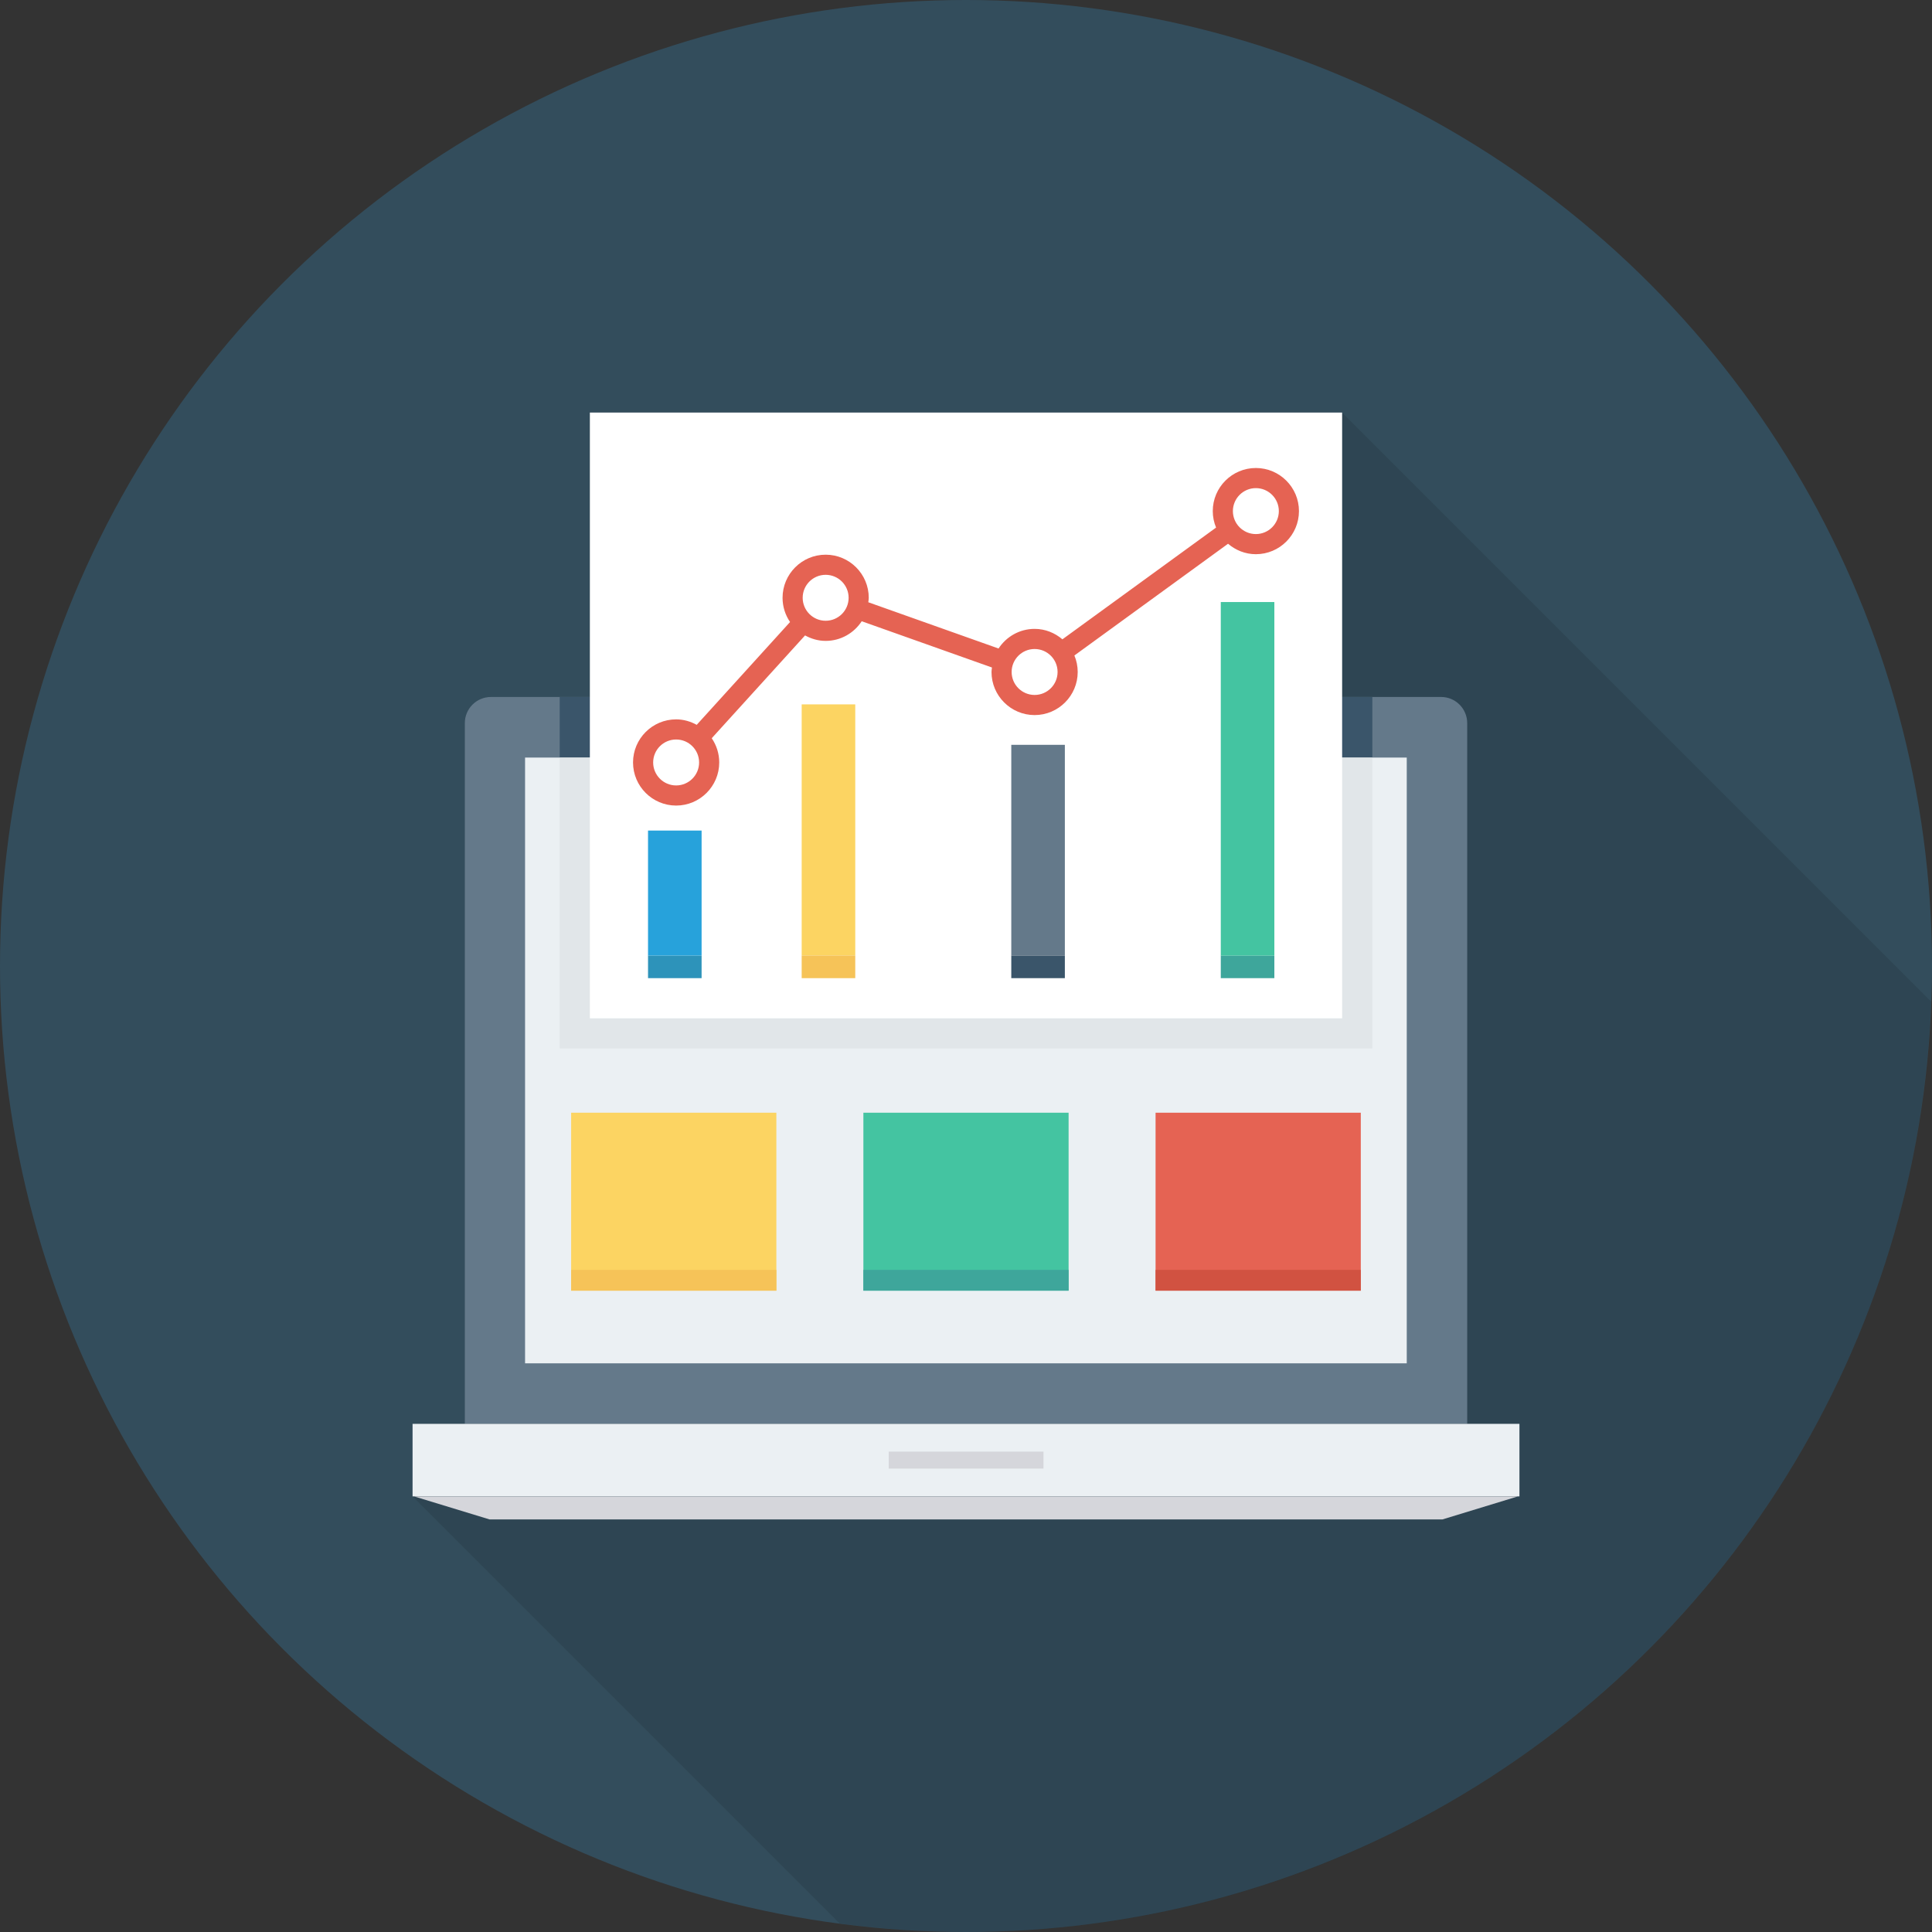 <?xml version="1.0" encoding="iso-8859-1"?>
<!-- Generator: Adobe Illustrator 19.0.0, SVG Export Plug-In . SVG Version: 6.00 Build 0)  -->
<svg xmlns="http://www.w3.org/2000/svg" xmlns:xlink="http://www.w3.org/1999/xlink" version="1.1" id="Capa_1" x="0px" y="0px" viewBox="0 0 384 384" style="enable-background:new 0 0 384 384;" xml:space="preserve">
<rect x="0" y="0" width="384" height="384" fill="#333333" stroke="none"/>
<circle style="fill:#334D5C;" cx="192" cy="192" r="192"/>
<path style="opacity:0.1;enable-background:new    ;" d="M383.821,199.072L266.76,82.011H117.24v56.52H97.6  c-2.88,0-5.24,2.32-5.24,5.2v139.24H82v14.44l84.903,84.903C175.122,383.388,183.488,384,192,384  C295.667,384,380.094,301.829,383.821,199.072z"/>
<path style="fill:#64798A;" d="M291.62,143.747v139.252H92.38V143.747c0-2.89,2.32-5.218,5.2-5.218h188.84  C289.3,138.528,291.62,140.856,291.62,143.747z"/>
<rect x="104.36" y="150.572" style="fill:#EBF0F3;" width="175.244" height="120.4"/>
<rect x="111.244" y="138.528" style="fill:#3A556A;" width="161.52" height="12.04"/>
<rect x="111.244" y="150.572" style="fill:#E1E6E9;" width="161.52" height="57.816"/>
<rect x="117.24" y="82" style="fill:#FFFFFF;" width="149.52" height="120.4"/>
<rect x="82" y="283" style="fill:#EBF0F3;" width="220" height="14.42"/>
<g>
	<polygon style="fill:#D5D6DB;" points="301.679,297.426 82.321,297.426 97.311,302 286.689,302  "/>
	<rect x="176.64" y="288.52" style="fill:#D5D6DB;" width="30.76" height="3.376"/>
</g>
<path style="fill:#E56353;" d="M249.613,93.018c-4.722,0-8.566,3.844-8.566,8.566c0,1.161,0.237,2.266,0.657,3.277l-30.542,22.209  c-1.496-1.276-3.41-2.076-5.525-2.076c-3.001,0-5.637,1.558-7.167,3.902l-25.888-9.193c0.031-0.296,0.09-0.584,0.09-0.888  c0-4.722-3.844-8.566-8.566-8.566c-4.723,0-8.566,3.844-8.566,8.566c0,1.785,0.552,3.442,1.49,4.816l-18.552,20.436  c-1.222-0.671-2.602-1.087-4.091-1.087c-4.723,0-8.566,3.844-8.566,8.566c0,4.722,3.844,8.566,8.566,8.566  c4.722,0,8.566-3.844,8.566-8.566c0-1.786-0.553-3.443-1.491-4.817l18.551-20.436c1.222,0.672,2.603,1.088,4.093,1.088  c3.001,0,5.636-1.559,7.167-3.903l25.887,9.193c-0.031,0.296-0.09,0.585-0.09,0.89c0,4.722,3.844,8.566,8.566,8.566  c4.722,0,8.566-3.844,8.566-8.566c0-1.162-0.238-2.268-0.658-3.279l30.541-22.208c1.497,1.277,3.411,2.077,5.527,2.077  c4.723,0,8.566-3.844,8.566-8.566C258.179,96.862,254.336,93.018,249.613,93.018z M134.386,156.112c-2.52,0-4.566-2.047-4.566-4.566  c0-2.52,2.047-4.566,4.566-4.566c2.52,0,4.566,2.047,4.566,4.566C138.953,154.064,136.906,156.112,134.386,156.112z   M164.105,123.381c-2.52,0-4.566-2.047-4.566-4.566c0-2.519,2.047-4.566,4.566-4.566c2.519,0,4.566,2.047,4.566,4.566  C168.672,121.334,166.624,123.381,164.105,123.381z M205.636,138.127c-2.52,0-4.566-2.047-4.566-4.566  c0-2.52,2.047-4.566,4.566-4.566c2.52,0,4.566,2.047,4.566,4.566C210.203,136.08,208.156,138.127,205.636,138.127z M249.613,106.15  c-2.52,0-4.566-2.047-4.566-4.566c0-2.518,2.047-4.566,4.566-4.566c2.52,0,4.566,2.049,4.566,4.566  C254.179,104.104,252.132,106.15,249.613,106.15z"/>
<rect x="128.8" y="189.92" style="fill:#2D93BA;" width="10.648" height="4.496"/>
<rect x="128.8" y="165.08" style="fill:#27A2DB;" width="10.648" height="24.844"/>
<rect x="159.34" y="140" style="fill:#FCD462;" width="10.648" height="49.928"/>
<rect x="159.34" y="189.92" style="fill:#F6C358;" width="10.648" height="4.496"/>
<rect x="201" y="148.04" style="fill:#64798A;" width="10.648" height="41.88"/>
<rect x="201" y="189.92" style="fill:#3A556A;" width="10.648" height="4.496"/>
<rect x="242.64" y="189.92" style="fill:#3EA69B;" width="10.648" height="4.496"/>
<rect x="242.64" y="119.66" style="fill:#44C4A1;" width="10.648" height="70.276"/>
<rect x="113.52" y="221.16" style="fill:#FCD462;" width="40.788" height="35.368"/>
<rect x="171.604" y="221.16" style="fill:#44C4A1;" width="40.788" height="35.368"/>
<rect x="229.68" y="221.16" style="fill:#E56353;" width="40.788" height="35.368"/>
<rect x="113.52" y="252.4" style="fill:#F6C358;" width="40.788" height="4.132"/>
<rect x="171.604" y="252.4" style="fill:#3EA69B;" width="40.788" height="4.132"/>
<rect x="229.68" y="252.4" style="fill:#D15241;" width="40.788" height="4.132"/>
<g>
</g>
<g>
</g>
<g>
</g>
<g>
</g>
<g>
</g>
<g>
</g>
<g>
</g>
<g>
</g>
<g>
</g>
<g>
</g>
<g>
</g>
<g>
</g>
<g>
</g>
<g>
</g>
<g>
</g>
</svg>
